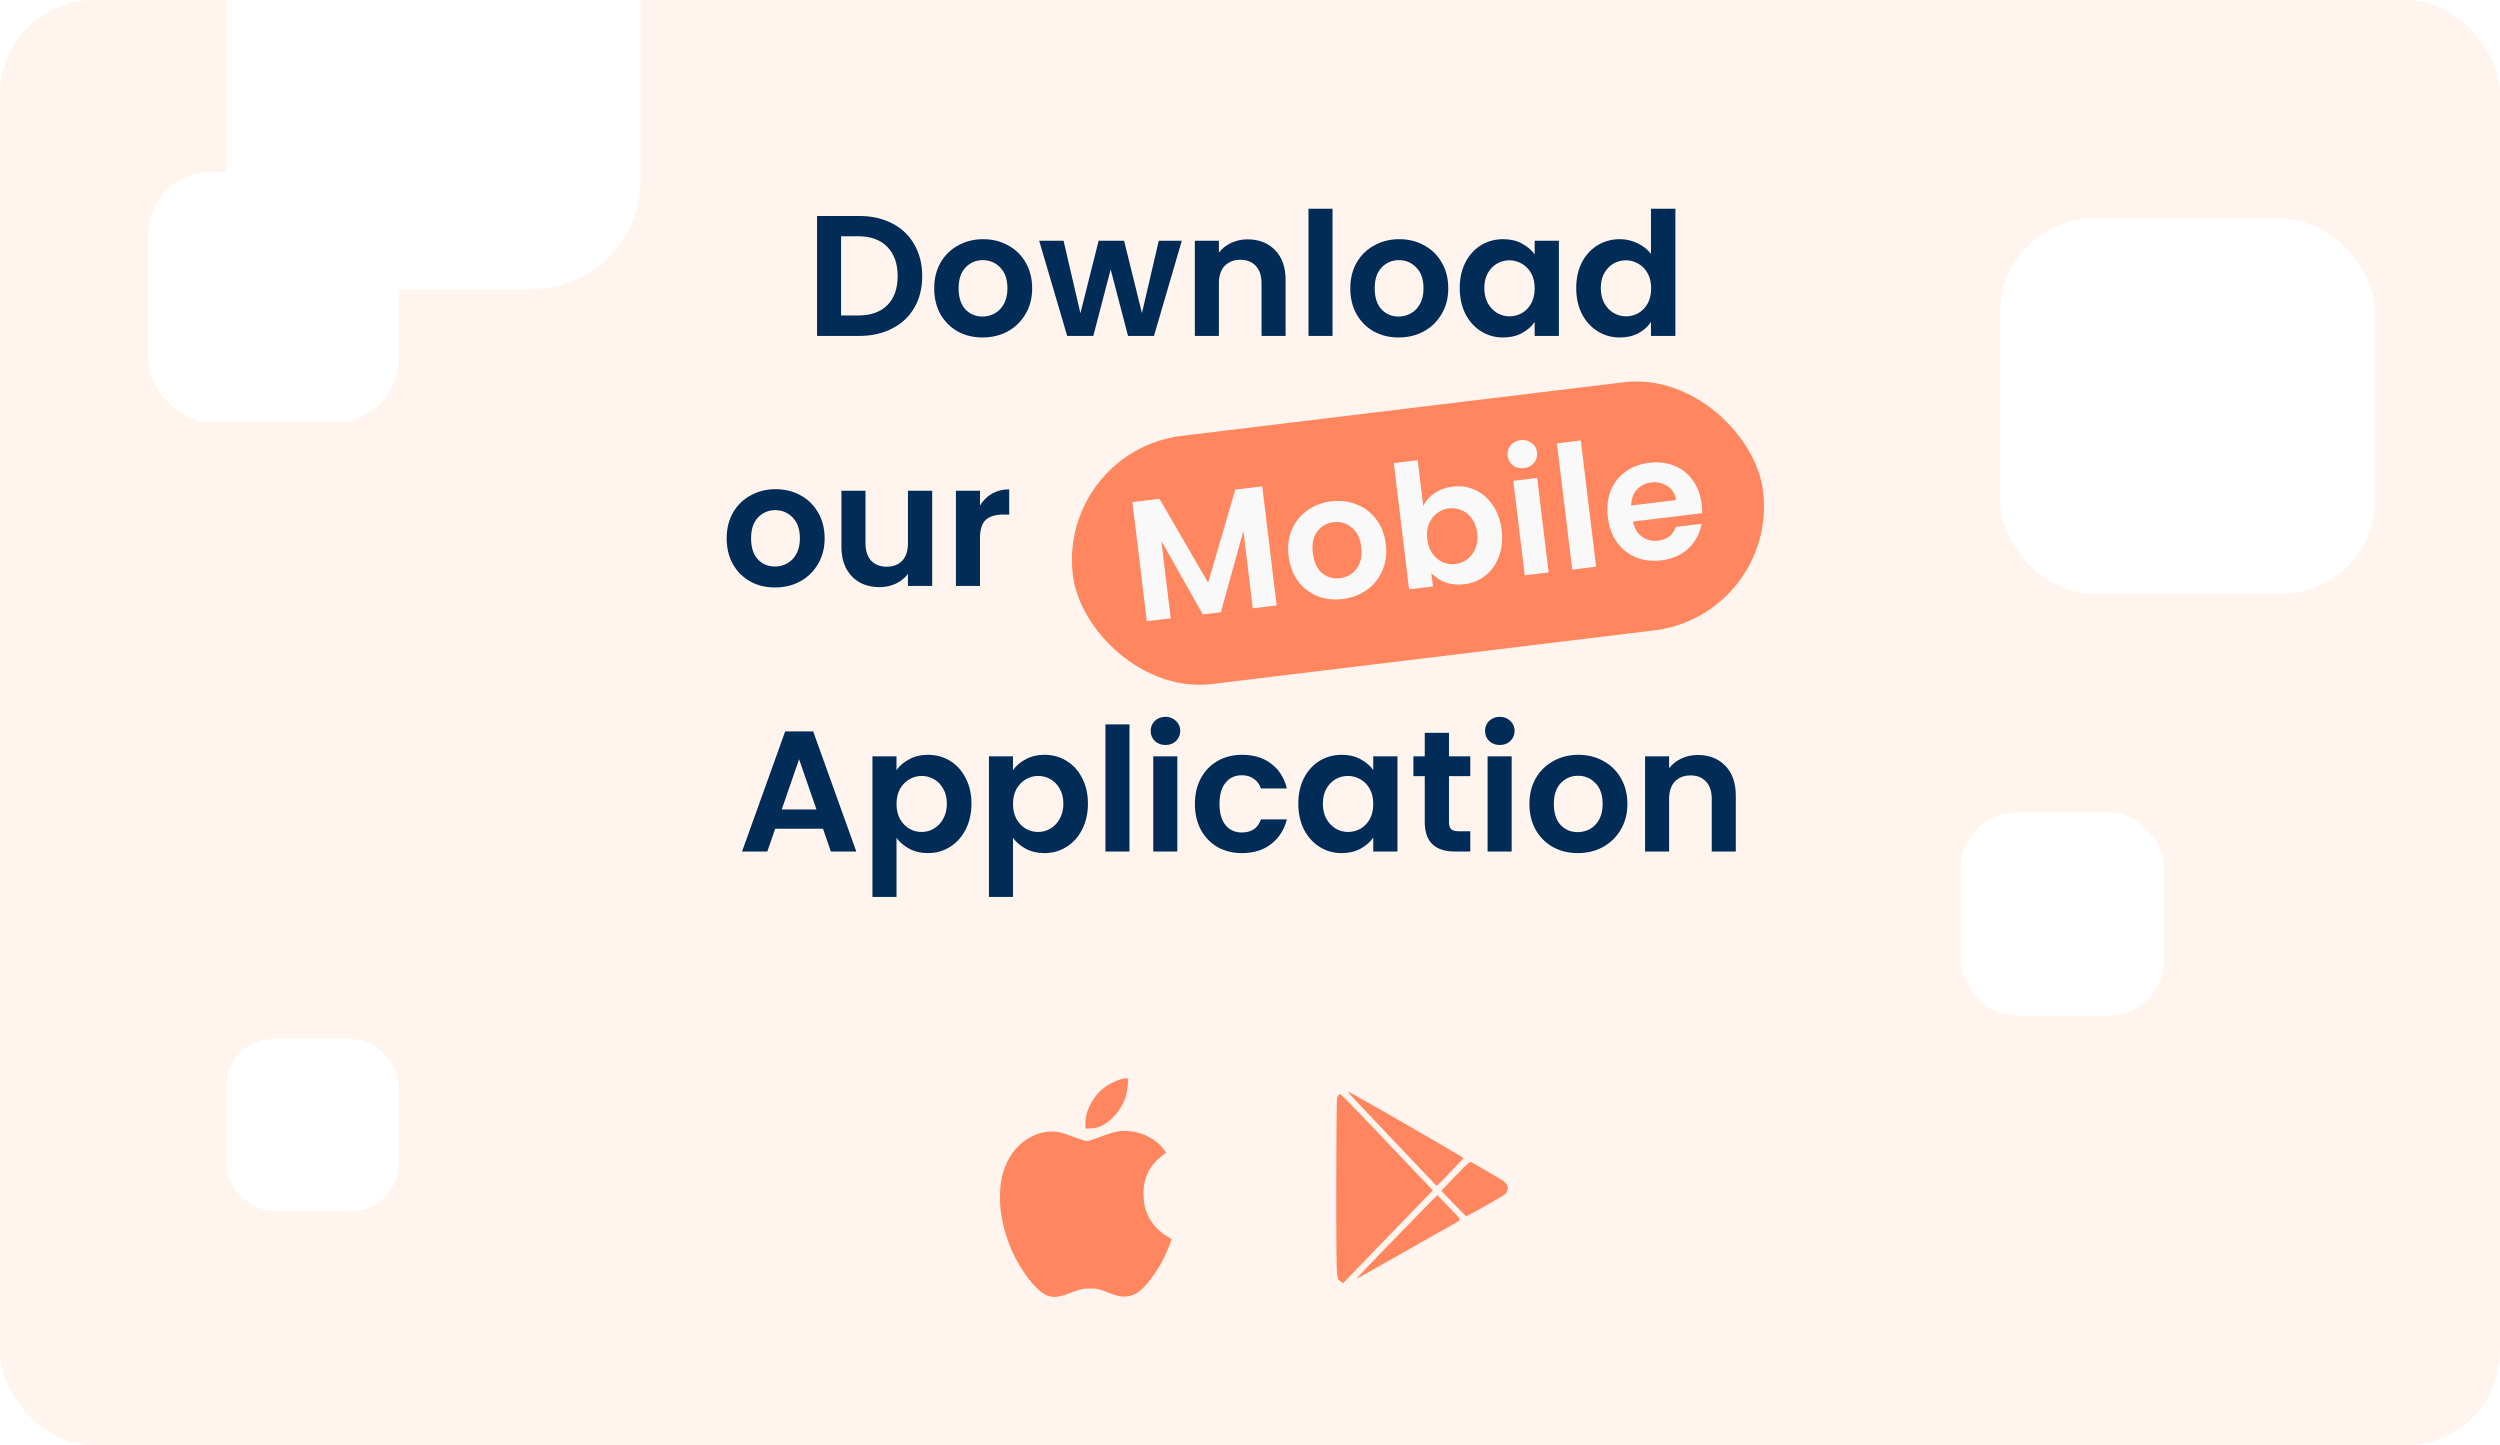 <svg width="320" height="185" viewBox="0 0 320 185" fill="none" xmlns="http://www.w3.org/2000/svg">
<rect width="320" height="185" fill="#E5E5E5"/>
<rect width="1440" height="1088" transform="translate(-1084 -598)" fill="#F9F9F9"/>
<rect x="-8" y="-8" width="336" height="402" rx="16" fill="white"/>
<rect width="320" height="185" rx="12" fill="#FFF5EE"/>
<path d="M109.947 27.644C111.56 27.644 112.975 27.959 114.193 28.59C115.425 29.221 116.371 30.123 117.031 31.296C117.705 32.455 118.043 33.804 118.043 35.344C118.043 36.884 117.705 38.233 117.031 39.392C116.371 40.536 115.425 41.423 114.193 42.054C112.975 42.685 111.56 43 109.947 43H104.579V27.644H109.947ZM109.837 40.382C111.45 40.382 112.697 39.942 113.577 39.062C114.457 38.182 114.897 36.943 114.897 35.344C114.897 33.745 114.457 32.499 113.577 31.604C112.697 30.695 111.45 30.24 109.837 30.24H107.659V40.382H109.837ZM125.76 43.198C124.587 43.198 123.531 42.941 122.592 42.428C121.653 41.9 120.913 41.159 120.37 40.206C119.842 39.253 119.578 38.153 119.578 36.906C119.578 35.659 119.849 34.559 120.392 33.606C120.949 32.653 121.705 31.919 122.658 31.406C123.611 30.878 124.675 30.614 125.848 30.614C127.021 30.614 128.085 30.878 129.038 31.406C129.991 31.919 130.739 32.653 131.282 33.606C131.839 34.559 132.118 35.659 132.118 36.906C132.118 38.153 131.832 39.253 131.26 40.206C130.703 41.159 129.94 41.9 128.972 42.428C128.019 42.941 126.948 43.198 125.76 43.198ZM125.76 40.514C126.317 40.514 126.838 40.382 127.322 40.118C127.821 39.839 128.217 39.429 128.51 38.886C128.803 38.343 128.95 37.683 128.95 36.906C128.95 35.747 128.642 34.86 128.026 34.244C127.425 33.613 126.684 33.298 125.804 33.298C124.924 33.298 124.183 33.613 123.582 34.244C122.995 34.86 122.702 35.747 122.702 36.906C122.702 38.065 122.988 38.959 123.56 39.59C124.147 40.206 124.88 40.514 125.76 40.514ZM151.273 30.812L147.709 43H144.387L142.165 34.486L139.943 43H136.599L133.013 30.812H136.137L138.293 40.096L140.625 30.812H143.881L146.169 40.074L148.325 30.812H151.273ZM159.694 30.636C161.146 30.636 162.319 31.098 163.214 32.022C164.109 32.931 164.556 34.207 164.556 35.85V43H161.476V36.268C161.476 35.3 161.234 34.559 160.75 34.046C160.266 33.518 159.606 33.254 158.77 33.254C157.919 33.254 157.245 33.518 156.746 34.046C156.262 34.559 156.02 35.3 156.02 36.268V43H152.94V30.812H156.02V32.33C156.431 31.802 156.951 31.391 157.582 31.098C158.227 30.79 158.931 30.636 159.694 30.636ZM170.565 26.72V43H167.485V26.72H170.565ZM179.02 43.198C177.847 43.198 176.791 42.941 175.852 42.428C174.913 41.9 174.173 41.159 173.63 40.206C173.102 39.253 172.838 38.153 172.838 36.906C172.838 35.659 173.109 34.559 173.652 33.606C174.209 32.653 174.965 31.919 175.918 31.406C176.871 30.878 177.935 30.614 179.108 30.614C180.281 30.614 181.345 30.878 182.298 31.406C183.251 31.919 183.999 32.653 184.542 33.606C185.099 34.559 185.378 35.659 185.378 36.906C185.378 38.153 185.092 39.253 184.52 40.206C183.963 41.159 183.2 41.9 182.232 42.428C181.279 42.941 180.208 43.198 179.02 43.198ZM179.02 40.514C179.577 40.514 180.098 40.382 180.582 40.118C181.081 39.839 181.477 39.429 181.77 38.886C182.063 38.343 182.21 37.683 182.21 36.906C182.21 35.747 181.902 34.86 181.286 34.244C180.685 33.613 179.944 33.298 179.064 33.298C178.184 33.298 177.443 33.613 176.842 34.244C176.255 34.86 175.962 35.747 175.962 36.906C175.962 38.065 176.248 38.959 176.82 39.59C177.407 40.206 178.14 40.514 179.02 40.514ZM186.845 36.862C186.845 35.63 187.087 34.537 187.571 33.584C188.07 32.631 188.737 31.897 189.573 31.384C190.424 30.871 191.37 30.614 192.411 30.614C193.32 30.614 194.112 30.797 194.787 31.164C195.476 31.531 196.026 31.993 196.437 32.55V30.812H199.539V43H196.437V41.218C196.041 41.79 195.491 42.267 194.787 42.648C194.098 43.015 193.298 43.198 192.389 43.198C191.362 43.198 190.424 42.934 189.573 42.406C188.737 41.878 188.07 41.137 187.571 40.184C187.087 39.216 186.845 38.109 186.845 36.862ZM196.437 36.906C196.437 36.158 196.29 35.52 195.997 34.992C195.704 34.449 195.308 34.039 194.809 33.76C194.31 33.467 193.775 33.32 193.203 33.32C192.631 33.32 192.103 33.459 191.619 33.738C191.135 34.017 190.739 34.427 190.431 34.97C190.138 35.498 189.991 36.129 189.991 36.862C189.991 37.595 190.138 38.241 190.431 38.798C190.739 39.341 191.135 39.759 191.619 40.052C192.118 40.345 192.646 40.492 193.203 40.492C193.775 40.492 194.31 40.353 194.809 40.074C195.308 39.781 195.704 39.37 195.997 38.842C196.29 38.299 196.437 37.654 196.437 36.906ZM201.755 36.862C201.755 35.63 201.997 34.537 202.481 33.584C202.98 32.631 203.655 31.897 204.505 31.384C205.356 30.871 206.302 30.614 207.343 30.614C208.135 30.614 208.891 30.79 209.609 31.142C210.328 31.479 210.9 31.934 211.325 32.506V26.72H214.449V43H211.325V41.196C210.944 41.797 210.409 42.281 209.719 42.648C209.03 43.015 208.231 43.198 207.321 43.198C206.295 43.198 205.356 42.934 204.505 42.406C203.655 41.878 202.98 41.137 202.481 40.184C201.997 39.216 201.755 38.109 201.755 36.862ZM211.347 36.906C211.347 36.158 211.201 35.52 210.907 34.992C210.614 34.449 210.218 34.039 209.719 33.76C209.221 33.467 208.685 33.32 208.113 33.32C207.541 33.32 207.013 33.459 206.529 33.738C206.045 34.017 205.649 34.427 205.341 34.97C205.048 35.498 204.901 36.129 204.901 36.862C204.901 37.595 205.048 38.241 205.341 38.798C205.649 39.341 206.045 39.759 206.529 40.052C207.028 40.345 207.556 40.492 208.113 40.492C208.685 40.492 209.221 40.353 209.719 40.074C210.218 39.781 210.614 39.37 210.907 38.842C211.201 38.299 211.347 37.654 211.347 36.906Z" fill="#012C57"/>
<path d="M105.341 106.074H99.225L98.213 109H94.979L100.501 93.622H104.087L109.609 109H106.353L105.341 106.074ZM104.505 103.61L102.283 97.186L100.061 103.61H104.505ZM114.753 98.572C115.149 98.015 115.692 97.553 116.381 97.186C117.085 96.805 117.885 96.614 118.779 96.614C119.821 96.614 120.759 96.871 121.595 97.384C122.446 97.897 123.113 98.631 123.597 99.584C124.096 100.523 124.345 101.615 124.345 102.862C124.345 104.109 124.096 105.216 123.597 106.184C123.113 107.137 122.446 107.878 121.595 108.406C120.759 108.934 119.821 109.198 118.779 109.198C117.885 109.198 117.093 109.015 116.403 108.648C115.729 108.281 115.179 107.819 114.753 107.262V114.808H111.673V96.812H114.753V98.572ZM121.199 102.862C121.199 102.129 121.045 101.498 120.737 100.97C120.444 100.427 120.048 100.017 119.549 99.738C119.065 99.459 118.537 99.32 117.965 99.32C117.408 99.32 116.88 99.467 116.381 99.76C115.897 100.039 115.501 100.449 115.193 100.992C114.9 101.535 114.753 102.173 114.753 102.906C114.753 103.639 114.9 104.277 115.193 104.82C115.501 105.363 115.897 105.781 116.381 106.074C116.88 106.353 117.408 106.492 117.965 106.492C118.537 106.492 119.065 106.345 119.549 106.052C120.048 105.759 120.444 105.341 120.737 104.798C121.045 104.255 121.199 103.61 121.199 102.862ZM129.663 98.572C130.059 98.015 130.602 97.553 131.291 97.186C131.995 96.805 132.795 96.614 133.689 96.614C134.731 96.614 135.669 96.871 136.505 97.384C137.356 97.897 138.023 98.631 138.507 99.584C139.006 100.523 139.255 101.615 139.255 102.862C139.255 104.109 139.006 105.216 138.507 106.184C138.023 107.137 137.356 107.878 136.505 108.406C135.669 108.934 134.731 109.198 133.689 109.198C132.795 109.198 132.003 109.015 131.313 108.648C130.639 108.281 130.089 107.819 129.663 107.262V114.808H126.583V96.812H129.663V98.572ZM136.109 102.862C136.109 102.129 135.955 101.498 135.647 100.97C135.354 100.427 134.958 100.017 134.459 99.738C133.975 99.459 133.447 99.32 132.875 99.32C132.318 99.32 131.79 99.467 131.291 99.76C130.807 100.039 130.411 100.449 130.103 100.992C129.81 101.535 129.663 102.173 129.663 102.906C129.663 103.639 129.81 104.277 130.103 104.82C130.411 105.363 130.807 105.781 131.291 106.074C131.79 106.353 132.318 106.492 132.875 106.492C133.447 106.492 133.975 106.345 134.459 106.052C134.958 105.759 135.354 105.341 135.647 104.798C135.955 104.255 136.109 103.61 136.109 102.862ZM144.574 92.72V109H141.494V92.72H144.574ZM149.179 95.36C148.636 95.36 148.181 95.191 147.815 94.854C147.463 94.502 147.287 94.069 147.287 93.556C147.287 93.043 147.463 92.617 147.815 92.28C148.181 91.928 148.636 91.752 149.179 91.752C149.721 91.752 150.169 91.928 150.521 92.28C150.887 92.617 151.071 93.043 151.071 93.556C151.071 94.069 150.887 94.502 150.521 94.854C150.169 95.191 149.721 95.36 149.179 95.36ZM150.697 96.812V109H147.617V96.812H150.697ZM152.948 102.906C152.948 101.645 153.204 100.545 153.718 99.606C154.231 98.653 154.942 97.919 155.852 97.406C156.761 96.878 157.802 96.614 158.976 96.614C160.486 96.614 161.733 96.995 162.716 97.758C163.713 98.506 164.38 99.562 164.718 100.926H161.396C161.22 100.398 160.919 99.987 160.494 99.694C160.083 99.386 159.57 99.232 158.954 99.232C158.074 99.232 157.377 99.555 156.864 100.2C156.35 100.831 156.094 101.733 156.094 102.906C156.094 104.065 156.35 104.967 156.864 105.612C157.377 106.243 158.074 106.558 158.954 106.558C160.2 106.558 161.014 106.001 161.396 104.886H164.718C164.38 106.206 163.713 107.255 162.716 108.032C161.718 108.809 160.472 109.198 158.976 109.198C157.802 109.198 156.761 108.941 155.852 108.428C154.942 107.9 154.231 107.167 153.718 106.228C153.204 105.275 152.948 104.167 152.948 102.906ZM166.182 102.862C166.182 101.63 166.424 100.537 166.908 99.584C167.407 98.631 168.074 97.897 168.91 97.384C169.761 96.871 170.707 96.614 171.748 96.614C172.657 96.614 173.449 96.797 174.124 97.164C174.813 97.531 175.363 97.993 175.774 98.55V96.812H178.876V109H175.774V107.218C175.378 107.79 174.828 108.267 174.124 108.648C173.435 109.015 172.635 109.198 171.726 109.198C170.699 109.198 169.761 108.934 168.91 108.406C168.074 107.878 167.407 107.137 166.908 106.184C166.424 105.216 166.182 104.109 166.182 102.862ZM175.774 102.906C175.774 102.158 175.627 101.52 175.334 100.992C175.041 100.449 174.645 100.039 174.146 99.76C173.647 99.467 173.112 99.32 172.54 99.32C171.968 99.32 171.44 99.459 170.956 99.738C170.472 100.017 170.076 100.427 169.768 100.97C169.475 101.498 169.328 102.129 169.328 102.862C169.328 103.595 169.475 104.241 169.768 104.798C170.076 105.341 170.472 105.759 170.956 106.052C171.455 106.345 171.983 106.492 172.54 106.492C173.112 106.492 173.647 106.353 174.146 106.074C174.645 105.781 175.041 105.37 175.334 104.842C175.627 104.299 175.774 103.654 175.774 102.906ZM185.47 99.342V105.238C185.47 105.649 185.566 105.949 185.756 106.14C185.962 106.316 186.299 106.404 186.768 106.404H188.198V109H186.262C183.666 109 182.368 107.739 182.368 105.216V99.342H180.916V96.812H182.368V93.798H185.47V96.812H188.198V99.342H185.47ZM191.976 95.36C191.433 95.36 190.978 95.191 190.612 94.854C190.26 94.502 190.084 94.069 190.084 93.556C190.084 93.043 190.26 92.617 190.612 92.28C190.978 91.928 191.433 91.752 191.976 91.752C192.518 91.752 192.966 91.928 193.318 92.28C193.684 92.617 193.868 93.043 193.868 93.556C193.868 94.069 193.684 94.502 193.318 94.854C192.966 95.191 192.518 95.36 191.976 95.36ZM193.494 96.812V109H190.414V96.812H193.494ZM201.949 109.198C200.775 109.198 199.719 108.941 198.781 108.428C197.842 107.9 197.101 107.159 196.559 106.206C196.031 105.253 195.767 104.153 195.767 102.906C195.767 101.659 196.038 100.559 196.581 99.606C197.138 98.653 197.893 97.919 198.847 97.406C199.8 96.878 200.863 96.614 202.037 96.614C203.21 96.614 204.273 96.878 205.227 97.406C206.18 97.919 206.928 98.653 207.471 99.606C208.028 100.559 208.307 101.659 208.307 102.906C208.307 104.153 208.021 105.253 207.449 106.206C206.891 107.159 206.129 107.9 205.161 108.428C204.207 108.941 203.137 109.198 201.949 109.198ZM201.949 106.514C202.506 106.514 203.027 106.382 203.511 106.118C204.009 105.839 204.405 105.429 204.699 104.886C204.992 104.343 205.139 103.683 205.139 102.906C205.139 101.747 204.831 100.86 204.215 100.244C203.613 99.613 202.873 99.298 201.993 99.298C201.113 99.298 200.372 99.613 199.771 100.244C199.184 100.86 198.891 101.747 198.891 102.906C198.891 104.065 199.177 104.959 199.749 105.59C200.335 106.206 201.069 106.514 201.949 106.514ZM217.32 96.636C218.772 96.636 219.945 97.098 220.84 98.022C221.735 98.931 222.182 100.207 222.182 101.85V109H219.102V102.268C219.102 101.3 218.86 100.559 218.376 100.046C217.892 99.518 217.232 99.254 216.396 99.254C215.545 99.254 214.871 99.518 214.372 100.046C213.888 100.559 213.646 101.3 213.646 102.268V109H210.566V96.812H213.646V98.33C214.057 97.802 214.577 97.391 215.208 97.098C215.853 96.79 216.557 96.636 217.32 96.636Z" fill="#012C57"/>
<path d="M99.196 75.198C98.022 75.198 96.966 74.941 96.028 74.428C95.089 73.9 94.348 73.159 93.806 72.206C93.278 71.253 93.014 70.153 93.014 68.906C93.014 67.659 93.285 66.559 93.828 65.606C94.385 64.653 95.14 63.919 96.094 63.406C97.047 62.878 98.11 62.614 99.284 62.614C100.457 62.614 101.52 62.878 102.474 63.406C103.427 63.919 104.175 64.653 104.718 65.606C105.275 66.559 105.554 67.659 105.554 68.906C105.554 70.153 105.268 71.253 104.696 72.206C104.138 73.159 103.376 73.9 102.408 74.428C101.454 74.941 100.384 75.198 99.196 75.198ZM99.196 72.514C99.753 72.514 100.274 72.382 100.758 72.118C101.256 71.839 101.652 71.429 101.946 70.886C102.239 70.343 102.386 69.683 102.386 68.906C102.386 67.747 102.078 66.86 101.462 66.244C100.86 65.613 100.12 65.298 99.24 65.298C98.36 65.298 97.619 65.613 97.018 66.244C96.431 66.86 96.138 67.747 96.138 68.906C96.138 70.065 96.424 70.959 96.996 71.59C97.582 72.206 98.316 72.514 99.196 72.514ZM119.319 62.812V75H116.217V73.46C115.821 73.988 115.3 74.406 114.655 74.714C114.024 75.007 113.335 75.154 112.587 75.154C111.634 75.154 110.79 74.956 110.057 74.56C109.324 74.149 108.744 73.555 108.319 72.778C107.908 71.986 107.703 71.047 107.703 69.962V62.812H110.783V69.522C110.783 70.49 111.025 71.238 111.509 71.766C111.993 72.279 112.653 72.536 113.489 72.536C114.34 72.536 115.007 72.279 115.491 71.766C115.975 71.238 116.217 70.49 116.217 69.522V62.812H119.319ZM125.438 64.704C125.834 64.059 126.347 63.553 126.978 63.186C127.623 62.819 128.357 62.636 129.178 62.636V65.87H128.364C127.396 65.87 126.663 66.097 126.164 66.552C125.68 67.007 125.438 67.799 125.438 68.928V75H122.358V62.812H125.438V64.704Z" fill="#012C57"/>
<rect x="135.398" y="57.712" width="89" height="32" rx="16" transform="rotate(-6.913 135.398 57.712)" fill="#FF865E"/>
<path d="M161.567 62.252L163.415 77.496L160.357 77.867L159.155 67.951L156.273 78.362L153.958 78.642L148.65 69.225L149.852 79.14L146.795 79.511L144.947 64.267L148.419 63.846L154.642 74.593L158.116 62.67L161.567 62.252ZM171.835 76.675C170.67 76.816 169.59 76.688 168.597 76.292C167.601 75.88 166.777 75.234 166.124 74.353C165.485 73.47 165.09 72.41 164.94 71.172C164.79 69.935 164.927 68.81 165.351 67.799C165.79 66.785 166.451 65.966 167.336 65.342C168.219 64.703 169.243 64.313 170.407 64.172C171.572 64.03 172.66 64.165 173.669 64.574C174.678 64.969 175.508 65.607 176.162 66.488C176.83 67.367 177.239 68.426 177.389 69.663C177.539 70.901 177.388 72.027 176.934 73.043C176.496 74.056 175.828 74.883 174.93 75.524C174.046 76.148 173.014 76.532 171.835 76.675ZM171.511 74.01C172.065 73.943 172.566 73.749 173.014 73.429C173.476 73.093 173.82 72.637 174.046 72.063C174.271 71.489 174.338 70.816 174.244 70.045C174.105 68.894 173.692 68.05 173.006 67.513C172.334 66.959 171.56 66.736 170.687 66.841C169.813 66.947 169.116 67.35 168.595 68.048C168.086 68.73 167.902 69.646 168.041 70.796C168.181 71.947 168.573 72.8 169.216 73.358C169.873 73.899 170.638 74.116 171.511 74.01ZM182.171 64.74C182.493 64.11 182.974 63.571 183.615 63.124C184.269 62.676 185.041 62.398 185.929 62.29C186.963 62.164 187.925 62.306 188.817 62.715C189.723 63.123 190.474 63.77 191.069 64.658C191.677 65.53 192.056 66.585 192.207 67.823C192.357 69.06 192.242 70.189 191.864 71.21C191.498 72.215 190.925 73.031 190.144 73.657C189.377 74.282 188.477 74.657 187.444 74.782C186.541 74.892 185.726 74.813 184.999 74.547C184.286 74.264 183.69 73.863 183.214 73.345L183.423 75.07L180.365 75.441L178.406 59.279L181.464 58.909L182.171 64.74ZM189.083 68.201C188.995 67.473 188.766 66.866 188.397 66.379C188.041 65.875 187.598 65.515 187.069 65.299C186.555 65.08 186.014 65.005 185.447 65.074C184.893 65.141 184.387 65.35 183.927 65.702C183.48 66.037 183.136 66.492 182.896 67.068C182.67 67.642 182.601 68.293 182.69 69.021C182.778 69.749 183 70.364 183.357 70.868C183.728 71.37 184.171 71.737 184.687 71.97C185.216 72.186 185.756 72.261 186.31 72.194C186.878 72.125 187.384 71.916 187.829 71.567C188.289 71.215 188.632 70.753 188.858 70.179C189.098 69.603 189.173 68.944 189.083 68.201ZM195.076 59.918C194.537 59.983 194.066 59.87 193.661 59.58C193.269 59.273 193.043 58.864 192.981 58.355C192.919 57.845 193.043 57.401 193.351 57.024C193.673 56.631 194.103 56.401 194.642 56.336C195.181 56.271 195.646 56.392 196.038 56.699C196.442 56.989 196.675 57.389 196.737 57.899C196.799 58.409 196.669 58.86 196.347 59.254C196.039 59.631 195.615 59.852 195.076 59.918ZM196.758 61.176L198.225 73.276L195.167 73.647L193.7 61.547L196.758 61.176ZM202.344 56.377L204.303 72.539L201.246 72.91L199.286 56.748L202.344 56.377ZM217.807 64.497C217.86 64.934 217.878 65.331 217.862 65.687L209.017 66.76C209.196 67.624 209.584 68.272 210.183 68.701C210.782 69.131 211.474 69.298 212.261 69.203C213.396 69.065 214.145 68.48 214.508 67.446L217.805 67.046C217.597 68.253 217.044 69.295 216.146 70.172C215.246 71.035 214.075 71.554 212.633 71.728C211.469 71.87 210.389 71.742 209.396 71.345C208.415 70.932 207.605 70.284 206.966 69.402C206.342 68.517 205.955 67.456 205.805 66.218C205.653 64.966 205.774 63.836 206.169 62.828C206.564 61.82 207.189 61.005 208.045 60.384C208.9 59.764 209.925 59.381 211.119 59.236C212.269 59.096 213.326 59.22 214.288 59.605C215.266 59.989 216.057 60.61 216.664 61.467C217.283 62.308 217.664 63.318 217.807 64.497ZM214.534 64.008C214.424 63.223 214.064 62.632 213.454 62.233C212.843 61.819 212.137 61.661 211.336 61.758C210.579 61.85 209.966 62.161 209.499 62.69C209.044 63.203 208.808 63.874 208.79 64.704L214.534 64.008Z" fill="#F9F9F9"/>
<rect x="256" y="28" width="48" height="48" rx="12" fill="white"/>
<rect x="29" y="133" width="22" height="22" rx="6" fill="white"/>
<rect x="251" y="104" width="26" height="26" rx="7.091" fill="white"/>
<path d="M29 0H82V23C82 30.732 75.732 37 68 37H43C35.268 37 29 30.732 29 23L29 0Z" fill="white"/>
<rect x="19" y="22" width="32" height="32" rx="8" fill="white"/>
<path fill-rule="evenodd" clip-rule="evenodd" d="M172.576 139.752C172.576 139.796 172.877 140.158 173.31 140.635C173.724 141.091 174.237 141.635 175.899 143.378C178.661 146.275 180.01 147.697 182.586 150.426C183.294 151.177 183.888 151.794 183.904 151.799C183.947 151.81 187.331 148.288 187.318 148.246C187.312 148.227 187.227 148.161 187.13 148.1C185.83 147.277 174.15 140.542 172.871 139.878C172.709 139.794 172.576 139.737 172.576 139.752ZM171.383 140.115C171.345 140.157 171.275 140.268 171.228 140.36C171.147 140.517 171.14 140.556 171.118 140.944C171.051 142.106 171.013 156.376 171.066 160.303C171.098 162.717 171.131 163.282 171.261 163.644C171.321 163.809 171.378 163.87 171.685 164.091L171.907 164.25L177.652 158.304L183.396 152.359L183.005 151.947C182.79 151.72 182.107 151.004 181.488 150.355C180.868 149.707 179.25 148.005 177.891 146.575C174.751 143.269 172.552 140.979 172.096 140.542C171.776 140.235 171.532 140.038 171.473 140.038C171.462 140.038 171.421 140.073 171.383 140.115ZM187.989 148.861C187.898 148.93 187.653 149.157 187.444 149.364C186.799 150.004 184.496 152.385 184.496 152.412C184.496 152.457 187.616 155.67 187.66 155.67C187.769 155.67 188.865 155.081 190.557 154.112C192.085 153.236 192.657 152.884 192.744 152.764C192.918 152.525 193.03 152.162 192.994 151.956C192.948 151.689 192.734 151.392 192.419 151.155C192.279 151.05 191.509 150.592 190.085 149.767C188.458 148.825 188.296 148.735 188.221 148.735C188.185 148.735 188.08 148.792 187.989 148.861ZM183.047 153.914C182.159 154.818 180.142 156.888 177.264 159.848C175.388 161.778 173.58 163.681 173.601 163.704C173.615 163.718 174.735 163.092 176.792 161.922C177.206 161.686 181.16 159.445 181.928 159.01C182.154 158.882 183.118 158.336 184.07 157.796C185.022 157.257 185.992 156.71 186.226 156.581C186.675 156.334 186.787 156.248 186.815 156.133C186.857 155.961 186.765 155.851 185.36 154.398C184.615 153.628 183.993 152.998 183.976 152.998C183.96 152.998 183.542 153.41 183.047 153.914Z" fill="#FF865E"/>
<path fill-rule="evenodd" clip-rule="evenodd" d="M143.84 138.061C143.135 138.192 142.228 138.591 141.51 139.086C140.383 139.864 139.405 141.297 139.069 142.66C138.965 143.081 138.894 143.857 138.929 144.192L138.957 144.465L139.516 144.443C140.124 144.42 140.533 144.321 141.064 144.071C142.276 143.501 143.535 142.002 144.037 140.534C144.278 139.828 144.424 138.832 144.368 138.267C144.337 137.951 144.368 137.963 143.84 138.061ZM143.329 144.78C142.549 144.913 142.102 145.044 140.894 145.497C140.376 145.691 139.778 145.901 139.565 145.965L139.179 146.08L138.849 146.007C138.668 145.967 138.216 145.819 137.844 145.678C136.577 145.199 136.017 145.013 135.578 144.925C133.647 144.538 131.395 145.419 129.96 147.124C128.961 148.31 128.323 149.829 128.075 151.608C127.986 152.25 127.973 154.02 128.054 154.698C128.306 156.832 128.937 158.957 129.876 160.837C130.568 162.222 131.623 163.758 132.522 164.688C133.903 166.116 134.879 166.321 136.764 165.58C138.267 164.99 138.559 164.921 139.543 164.925C140.228 164.928 140.312 164.937 140.753 165.058C141.013 165.13 141.483 165.293 141.797 165.422C142.808 165.837 143.296 165.961 143.926 165.962C145.283 165.965 146.327 165.169 147.811 162.998C148.686 161.719 149.36 160.38 149.839 158.971C149.905 158.776 149.959 158.606 149.959 158.594C149.959 158.582 149.808 158.492 149.623 158.394C148.471 157.785 147.47 156.735 146.929 155.57C146.562 154.778 146.406 154.077 146.372 153.062C146.323 151.634 146.614 150.504 147.301 149.445C147.678 148.865 148.502 148.053 149.175 147.599L149.27 147.535L149.054 147.238C148.11 145.934 146.623 145.079 144.838 144.816C144.45 144.759 143.578 144.738 143.329 144.78Z" fill="#FF865E"/>
</svg>
